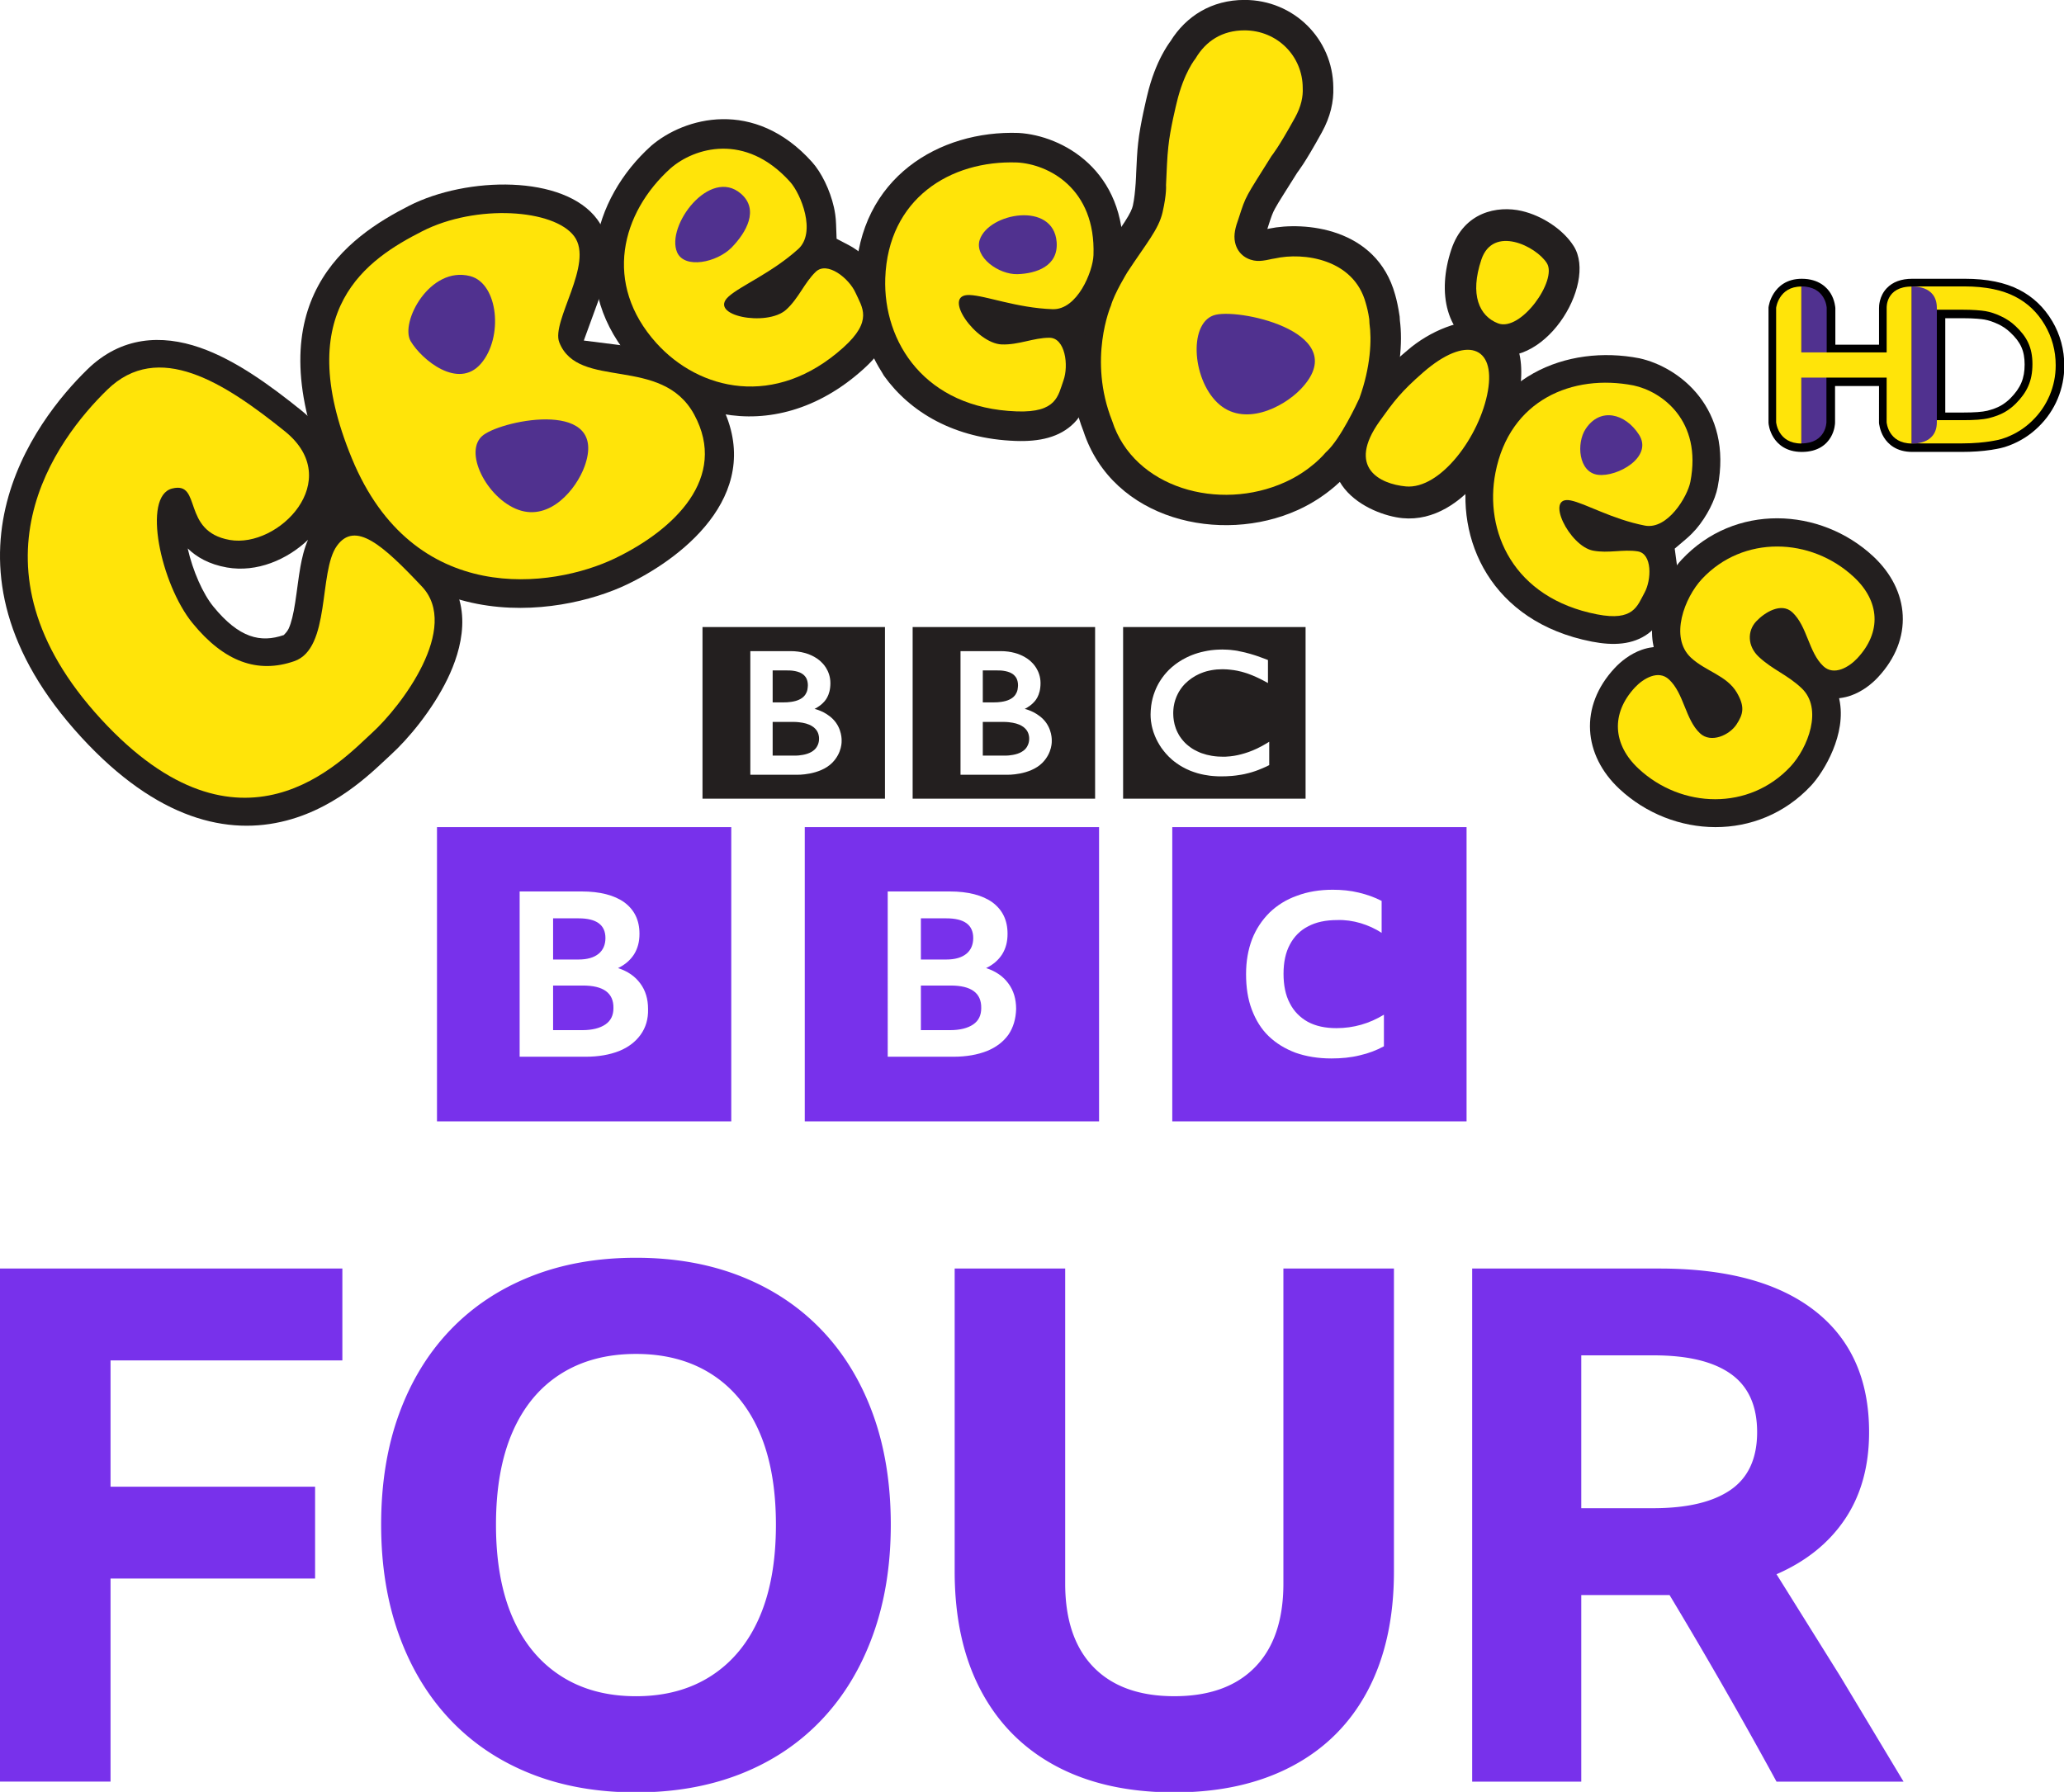 <svg width="867.88" height="753.61" version="1.1" viewBox="0 0 813.65 706.5" xmlns="http://www.w3.org/2000/svg">
 <g transform="matrix(1.085 0 0 1.085 -.002 299.63)">
  <path d="m730.43-131.42c-1.063 1.063-2.247 1.97-3.525 2.694-1.247 0.708-2.894 1.324-4.879 1.832-1.847 0.431-4.633 0.646-8.804 0.646h-6.449v-34.279h6.218c4.418 0 6.926 0.308 8.019 0.493 1.493 0.261 3.125 0.8 4.818 1.601h0.037c1.678 0.784 3.186 1.801 4.464 3.017l0.012 0.012c3.848 3.586 5.264 6.757 5.264 11.713 0 5.049-1.447 8.496-5.172 12.267m15.177-28.075c-2.94-4.972-6.957-8.789-11.944-11.344-5.141-2.663-11.775-4.017-19.733-4.017h-19.163c-3.986 0-7.111 1.154-9.266 3.432-2.755 2.894-2.817 6.557-2.801 7.296v13.222h-15.87v-13.33c-0.012-0.111-0.185-2.878-1.739-5.356-1.217-1.97-4.187-5.264-10.467-5.264-5.556 0-8.558 2.832-10.113 5.218-1.585 2.432-1.924 4.848-1.955 5.126l-0.012 0.111v41.866l0.012 0.17c0.012 0.262 0.246 2.724 1.816 5.202 1.508 2.386 4.525 5.233 10.251 5.233 6.095 0 9.081-2.894 10.513-5.31 1.524-2.555 1.585-5.079 1.585-5.356v-13.284h15.977l-0.012 13.33v0.086c0.012 0.111 0.262 2.817 1.801 5.279 1.493 2.386 4.495 5.249 10.282 5.249h17.978c3.863 0 7.465-0.246 10.713-0.739h0.049c0.154-0.025 0.324-0.062 0.493-0.099 1.755-0.277 3.756-0.616 5.987-1.493 4.033-1.524 7.619-3.802 10.651-6.788 2.986-2.894 5.326-6.295 6.942-10.128s2.432-7.896 2.432-12.067c0-5.834-1.478-11.298-4.402-16.254" stroke-width="12.314"/>
  <path d="m654.45-139.67-0.012 24.642c9.112 0 9.158-7.742 9.158-7.742v-16.9h-9.143z" fill="#50318f" stroke-width="12.314"/>
  <path d="m663.69-147.43v-16.916s-0.355-7.742-9.266-7.742v24.613l9.266 0.049z" fill="#50318f" stroke-width="12.314"/>
  <path d="m685.48-164.3s-0.4-7.742 9.143-7.742v57.043c-8.62 0-9.158-7.742-9.158-7.742l0.012-16.207h-31v23.95c-8.527 0-9.158-7.742-9.158-7.742v-41.559s0.924-7.742 9.158-7.742v23.935h31v-16.192z" fill="#ffe409" stroke-width="12.314"/>
  <path d="m694.59-115.04 9.158-8.435h9.389c4.064 0 7.234-0.199 9.497-0.739 2.247-0.569 4.125-1.278 5.618-2.124 1.524-0.862 2.909-1.924 4.156-3.171 4.033-4.079 6.034-8.127 6.034-14.345 0-6.111-2.062-9.989-6.188-13.853-1.524-1.447-3.279-2.617-5.264-3.54-1.955-0.924-3.817-1.539-5.587-1.847-1.77-0.293-4.602-0.523-8.512-0.523h-9.143l-9.127-8.466h19.117c7.758 0 13.884 1.355 18.394 3.694 4.51 2.309 8.096 5.71 10.759 10.22 2.663 4.51 4.002 9.435 4.002 14.762 0 3.802-0.739 7.45-2.201 10.928-1.478 3.479-3.571 6.542-6.28 9.174-2.771 2.724-6.003 4.771-9.666 6.157-2.139 0.847-4.11 1.108-5.911 1.416-1.786 0.262-5.218 0.708-10.267 0.708l-17.978-0.012z" fill="#ffe409" stroke-width="12.314"/>
  <path d="m703.71-164.3c0-8.45-9.158-7.742-9.158-7.742v57.043s9.158 0.708 9.158-7.742z" fill="#50318f" stroke-width="12.314"/>
  <path d="m412.61-209.36c0.154-2.139 0.185-3.725 0.185-3.725 0.185-3.987 0.369-8.142 0.724-11.098 0.692-6.788 3.294-17.315 3.294-17.315 1.508-6.388 3.54-11.236 5.326-14.622 1.324-2.494 2.463-4.171 3.14-5.079 5.649-9.097 14.946-14.992 26.891-14.992 17.902 0 32.108 14.161 32.262 31.769 0.185 5.172-1.032 10.667-4.171 16.362-6.542 11.867-8.65 14.175-8.974 14.7-4.525 7.234-6.711 10.544-8.081 13.067-0.846 1.57-1.231 2.617-2.524 6.649l-0.215 0.693 0.708-0.154c12.39-2.571 38.958-0.585 45.73 24.058 0.523 1.77 1.185 4.771 1.632 7.912l0.086 1.447c1.016 7.681 0.199 19.687-4.464 32.539-0.493 1.063-2.509 5.418-4.895 9.743-2.201 3.94-5.664 9.728-9.589 13.391-0.012 0.012-1.508 1.878-4.602 4.525-3.14 2.709-7.758 6.08-13.653 8.712-27.753 12.529-67.124 3.709-77.761-28.66-5.156-13.237-5.264-25.551-4.11-34.478 0.985-7.542 2.894-12.883 3.632-14.762 1.063-3.432 2.955-7.127 4.202-9.451 1.524-2.817 2.955-5.11 2.955-5.11 3.34-5.11 6.234-9.066 8.373-12.406 1.955-3.032 2.617-4.587 2.894-5.787 0.523-2.309 0.831-5.48 1.001-7.927" fill="#231f1f" stroke-width="12.314"/>
  <path d="m122.87-104.95c-1.493 0-10.082 20.886-10.082 20.886s14.191 13.453 14.946 14.946c0.739 1.493 16.777-18.317 16.777-22.041 0-3.709-20.148-13.791-21.641-13.791" fill="#231f1f" fill-rule="evenodd" stroke-width="12.314"/>
  <path d="m658.02 9.326c-19.209 20.611-50.301 19.224-69.634 1.215-13.145-12.267-14.73-29.984-1.724-43.929 2.201-2.37 5.633-5.172 9.897-6.665 1.154-0.4 2.447-0.724 3.817-0.893l0.462-0.062-0.086-0.446c-2.663-12.468 5.449-26.197 10.22-31.307 19.24-20.625 50.424-19.117 69.634-1.215 13.284 12.39 14.7 30.015 1.724 43.929-2.201 2.37-5.633 5.172-9.897 6.665-1.154 0.4-2.432 0.708-3.786 0.893l-0.446 0.049 0.086 0.446c2.709 12.513-5.526 26.228-10.267 31.323" fill="#231f1f" fill-rule="evenodd" stroke-width="12.314"/>
  <path d="m650.51 2.43c6.295-6.742 12.006-21.118 3.986-28.582-5.249-4.91-10.39-6.588-15.454-11.298-4.202-3.925-4.217-9.405-0.985-12.883 3.063-3.279 9.143-7.05 13.145-3.325 5.48 5.11 5.911 14.577 11.282 19.593 3.894 3.632 9.389 0.277 12.328-2.878 8.943-9.589 8.142-20.779-1.231-29.506-15.592-14.545-40.28-15.316-55.212 0.692-6.295 6.742-11.898 21.21-4.002 28.582 5.372 5.002 13.038 6.465 16.685 12.714 2.94 5.064 2.37 7.773-0.138 11.575-2.54 3.848-9.235 6.942-13.237 3.217-5.372-5.018-5.803-14.483-11.282-19.579-3.894-3.648-9.389-0.293-12.344 2.863-8.927 9.589-8.019 20.872 1.247 29.522 15.685 14.638 40.28 15.3 55.212-0.708" fill="#ffe409" fill-rule="evenodd" stroke-width="12.314"/>
  <path d="m552.86-199.51c7.481 1.724 15.177 6.803 18.948 12.837 8.727 13.976-11.39 46.484-31.661 38.665-15.161-5.849-18.009-21.98-12.837-37.495 4.541-13.637 16.716-16.039 25.551-14.007" fill="#231f1f" fill-rule="evenodd" stroke-width="12.314"/>
  <path d="m551.88-132.04c-2.94 16.931-19.47 46.346-42.297 44.175-11.898-1.139-38.203-13.176-17.685-41.866 3.078-4.325 6.049-7.434 9.297-10.39 2.817-2.571 6.034-5.141 10.19-8.758 16.023-13.914 46.823-19.456 40.497 16.839" fill="#231f1f" fill-rule="evenodd" stroke-width="12.314"/>
  <path d="m538.21-181.78c-4.248 12.714-0.784 20.471 6.064 23.119 8.281 3.186 21.625-15.669 17.762-21.842-3.848-6.172-19.593-13.991-23.827-1.278" fill="#ffe409" fill-rule="evenodd" stroke-width="12.314"/>
  <path d="m578.35-43.007c-36.602-7.111-49.963-37.218-44.883-63.292 6.449-33.2 35.88-44.775 62.184-39.665 14.422 3.171 34 18.116 28.43 46.839-0.924 4.695-3.925 10.605-7.773 15.146-0.862 1.001-2.093 2.309-3.632 3.617l-4.202 3.571 0.739 5.48 0.086 0.739c0.415 4.864-0.616 10.42-2.955 14.684-2.724 4.926-4.679 7.896-7.496 9.959-5.618 4.11-12.683 4.448-20.502 2.925" fill="#231f1f" fill-rule="evenodd" stroke-width="12.314"/>
  <path d="m593.5-136.1c-22.179-4.31-45.021 5.264-50.163 31.722-4.125 21.21 6.372 45.53 36.91 51.471 13.33 2.601 14.606-3.078 17.239-7.835 2.617-4.756 2.848-14.222-2.447-15.053-5.279-0.847-10.651 0.8-16.269-0.277-8.62-1.678-17.655-20.086-8.142-18.239 5.341 1.047 15.037 6.819 26.982 9.143 8.265 1.601 15.5-10.528 16.547-15.885 4.325-22.288-10.359-32.863-20.656-35.047" fill="#ffe409" fill-rule="evenodd" stroke-width="12.314"/>
  <path d="m576.14-120.34c-3.479 5.233-2.647 15.808 4.418 16.716 7.065 0.909 20.18-6.449 14.93-14.592-4.987-7.742-14.068-10.051-19.347-2.124" fill="#50318f" fill-rule="evenodd" stroke-width="12.314"/>
  <path d="m319.77-143.24c-0.816-1.278-3.386-6.603-3.386-6.603-3.525-8.065-5.126-16.87-4.818-25.566 1.247-35.786 30.06-52.779 58.49-51.779 15.515 0.909 38.404 13.206 37.31 44.114-0.17 4.987-2.309 11.636-5.587 17.008-0.8 1.324-1.986 3.048-3.571 4.818l-3.879 4.325 1.816 5.526c0.154 0.462 0.277 0.878 0.355 1.215 1.262 4.972 1.108 10.913-0.632 15.715-1.986 5.541-3.494 8.943-6.095 11.544-5.049 5.079-12.221 6.619-20.687 6.326-22.056-0.77-38.018-10.328-47.377-23.411 0 0-1.124-1.955-1.939-3.232" fill="#231f1f" stroke-width="12.314"/>
  <path d="m319.77-143.24c-0.816-1.278-3.386-6.603-3.386-6.603-3.525-8.065-5.126-16.87-4.818-25.566 1.247-35.786 30.06-52.779 58.49-51.779 15.515 0.909 38.404 13.206 37.31 44.114-0.17 4.987-2.309 11.636-5.587 17.008-0.8 1.324-1.986 3.048-3.571 4.818l-3.879 4.325 1.816 5.526c0.154 0.462 0.277 0.878 0.355 1.215 1.262 4.972 1.108 10.913-0.632 15.715-1.986 5.541-3.494 8.943-6.095 11.544-5.049 5.079-12.221 6.619-20.687 6.326-22.056-0.77-38.018-10.328-47.377-23.411 0 0-1.124-1.955-1.939-3.232z" fill="none" stroke="#231f1f" stroke-miterlimit="3.864" stroke-width="1.339"/>
  <path d="m259.18-127.36c-1.462-0.355-7.019-2.401-7.019-2.401-8.142-3.34-15.407-8.573-21.226-15.037-23.965-26.612-15.037-58.844 6.111-77.884 11.79-10.113 36.787-17.178 57.474 5.818 3.34 3.709 6.418 9.974 7.804 16.116 0.339 1.508 0.693 3.571 0.77 5.957l0.215 5.803 5.156 2.709c0.431 0.23 0.8 0.446 1.093 0.63 4.356 2.694 8.373 7.08 10.467 11.729 2.401 5.372 3.694 8.866 3.632 12.545-0.111 7.173-4.202 13.268-10.497 18.932-16.392 14.762-34.509 18.978-50.348 16.055 0 0-2.17-0.616-3.632-0.97" fill="#231f1f" stroke-width="12.314"/>
  <path d="m259.18-127.36c-1.462-0.355-7.019-2.401-7.019-2.401-8.142-3.34-15.407-8.573-21.226-15.037-23.965-26.612-15.037-58.844 6.111-77.884 11.79-10.113 36.787-17.178 57.474 5.818 3.34 3.709 6.418 9.974 7.804 16.116 0.339 1.508 0.693 3.571 0.77 5.957l0.215 5.803 5.156 2.709c0.431 0.23 0.8 0.446 1.093 0.63 4.356 2.694 8.373 7.08 10.467 11.729 2.401 5.372 3.694 8.866 3.632 12.545-0.111 7.173-4.202 13.268-10.497 18.932-16.392 14.762-34.509 18.978-50.348 16.055 0 0-2.17-0.616-3.632-0.97z" fill="none" stroke="#231f1f" stroke-miterlimit="3.864" stroke-width="1.339"/>
  <path d="m369.51-217.12c-24.258-0.846-46.853 13.145-47.869 42.066-0.8 23.196 14.407 47.223 47.792 48.393 14.561 0.509 14.976-5.741 16.946-11.221 1.986-5.48 0.646-15.546-5.11-15.546-5.741 0-11.159 2.647-17.301 2.432-9.42-0.324-22.103-18.333-11.698-17.963 5.849 0.201 17.085 4.695 30.154 5.156 9.02 0.308 14.668-13.777 14.869-19.626 0.862-24.366-16.5-33.109-27.782-33.693" fill="#ffe409" fill-rule="evenodd" stroke-width="12.314"/>
  <path d="m355.97-189.05c-2.109 6.311 6.942 12.73 13.73 12.513s14.914-2.894 14.207-11.713c-1.201-14.853-24.658-10.605-27.937-0.8" fill="#50318f" fill-rule="evenodd" stroke-width="12.314"/>
  <path d="m227.91-63.817c-24.888 11.96-83.948 20.872-109.76-41.743-25.319-61.476 8.373-84.564 30.491-95.831 20.964-10.682 56.288-11.375 68.356 4.941 4.048 5.495 4.325 11.76 3.771 16.515-0.554 4.755-2.109 9.512-3.463 13.299l-5.187 14.222 12.929 1.632c0.954 0.111 1.847 0.23 2.524 0.339 4.895 0.816 11.298 1.939 17.315 4.695 6.357 2.909 12.314 7.619 16.486 15.33 17.455 32.231-11.852 56.212-33.462 66.602" fill="#231f1f" fill-rule="evenodd" stroke-width="12.314"/>
  <path d="m68.199-76.87c1.832 8.127 5.495 16.439 9.312 21.118 9.358 11.467 17.163 13.284 25.612 10.359 0.293-0.308 1.293-1.293 1.755-2.324 0.985-2.155 1.724-5.279 2.37-9.466 0.693-4.433 1.185-9.02 1.909-13.083 0.538-2.925 1.308-6.449 2.755-9.728-7.558 7.204-18.579 11.96-29.46 10.051-6.511-1.139-11.052-3.802-14.253-6.926m50.316-11.606c6.418-4.71 14.345-3.54 21.087 0.369 6.772 3.94 13.945 11.252 20.734 18.456 12.191 12.944 7.311 29.768 2.278 40.157-5.556 11.452-14.392 21.949-20.533 27.536-2.848 2.601-7.419 7.188-13.469 11.713-6.311 4.725-14.577 9.682-24.581 12.283-21.103 5.51-46.839-0.199-74.498-30.306-57.32-62.43-16.884-115.04 2.216-133.66 12.298-11.99 26.936-12.73 40.82-7.942 13.006 4.495 25.812 13.914 36.865 22.811 14.961 12.052 15.238 27.383 9.081 38.589" fill="#231f1f" fill-rule="evenodd" stroke-width="12.314"/>
  <path d="m83.468-79.948c17.685 3.109 42.098-21.703 20.04-39.48-22.072-17.762-46.006-33.171-64.554-15.084-18.532 18.07-53.242 64.139-2.309 119.61 50.932 55.458 87.55 15.069 98.417 5.172 10.882-9.882 32.309-38.372 18.224-53.303-14.084-14.946-24.243-24.104-30.922-14.7-6.679 9.404-2.139 37.218-15.423 41.836-13.283 4.618-25.489 0.277-37.003-13.838-11.513-14.13-18.394-46.129-7.388-48.9 10.99-2.771 3.232 15.577 20.918 18.686" fill="#ffe409" fill-rule="evenodd" stroke-width="12.314"/>
  <path d="m243.67-215.03c-18.04 16.239-24.581 42.004-5.202 63.524 15.515 17.224 43.159 23.95 67.971 1.601 10.836-9.759 6.803-14.53 4.418-19.84-2.386-5.326-10.343-11.636-14.483-7.635-4.141 3.986-6.188 9.651-10.759 13.777-7.003 6.295-28.629 2.155-20.886-4.802 4.341-3.925 15.546-8.496 25.274-17.239 6.696-6.049 0.985-20.102-2.94-24.443-16.316-18.116-34.862-12.36-43.391-4.941" fill="#ffe409" fill-rule="evenodd" stroke-width="12.314"/>
  <path d="m246.01-184.49c2.678 6.188 14.469 3.725 19.825-1.739 5.341-5.48 10.066-13.761 3.371-19.548-11.298-9.743-27.351 11.667-23.196 21.288" fill="#50318f" fill-rule="evenodd" stroke-width="12.314"/>
  <path d="m517.15-140.9c15.5-13.469 26.304-9.589 23.443 6.803-2.848 16.392-17.239 35.894-29.861 34.694-9.466-0.909-21.487-6.88-9.451-23.719 5.079-7.096 7.711-10.682 15.87-17.778" fill="#ffe409" fill-rule="evenodd" stroke-width="12.314"/>
  <path d="m403.62-165.04c1.262-4.556 6.034-12.283 6.034-12.283 6.742-10.266 11.313-15.484 12.73-21.657 1.57-6.849 1.262-9.866 1.262-9.866 0.232-4.664 0.4-10.313 0.847-14.023 0.585-6.141 3.032-15.961 3.032-15.961 2.601-11.021 6.849-16.084 6.849-16.084 3.756-6.372 9.712-10.22 17.778-10.22 11.913 0 21.165 9.358 21.165 20.948 0.154 3.048-0.507 6.603-2.786 10.744-6.249 11.313-8.25 13.514-8.573 14.007-9.589 15.361-9.158 14.023-11.913 22.581-1.17 3.217-1.924 6.018-1.308 8.789 1.032 4.71 4.972 6.542 7.973 6.711 1.185 0.074 2.771-0.123 4.556-0.523 0.585-0.123 1.215-0.277 1.878-0.355 10.482-2.37 28.752 0.169 33.077 16.207 0.415 1.385 0.924 3.386 1.278 5.911l0.074 1.508c0.831 5.803 0.477 15.731-3.679 27.213-0.847 1.847-6.803 14.577-11.806 19.256l-0.324 0.293s-1.601 1.924-3.94 3.94c-2.54 2.186-6.265 4.879-10.944 6.973-23.919 10.821-54.995 2.109-62.8-22.273-8.881-22.396-0.462-41.836-0.462-41.836" fill="#ffe409" stroke-width="12.314"/>
  <path d="m472.58-134.74c-6.449 6.711-20.825 13.961-30.245 4.941-9.435-9.02-10.513-29.814-0.554-32.001 9.943-2.201 50.04 7.034 30.799 27.059" fill="#50318f" fill-rule="evenodd" stroke-width="12.314"/>
  <path d="m153.41-192.13c-19.593 9.989-47.962 28.213-25.566 82.548 22.38 54.318 72.989 47.176 95.585 36.325 21.625-10.405 41.204-29.321 28.814-52.225-11.79-21.764-42.113-8.697-49.039-26.275-3.032-7.696 12.745-28.644 5.433-38.527-7.311-9.897-35.633-11.836-55.227-1.847" fill="#ffe409" fill-rule="evenodd" stroke-width="12.314"/>
  <path d="m174.71-143.98c8.25-9.497 6.372-29.183-3.879-31.846-14.684-3.817-25.643 16.9-21.61 23.673 4.033 6.757 17.239 17.67 25.489 8.173" fill="#50318f" fill-rule="evenodd" stroke-width="12.314"/>
  <path d="m212.39-106.67c-2.971 8.219-12.529 19.901-24.026 15.776-11.513-4.125-20.379-21.534-12.698-27.213 7.696-5.68 45.575-13.052 36.725 11.436" fill="#50318f" fill-rule="evenodd" stroke-width="12.314"/>
  <g fill="#231f1f" stroke-width="12.314">
   <path d="m408.06-48.302h66.294v62.383h-66.294zm41.758 8.681c-0.292-0.049-0.585-0.086-0.893-0.138l-0.355-0.049c-0.507-0.074-1.016-0.139-1.539-0.185-0.355-0.025-0.708-0.062-1.063-0.074-0.63-0.025-1.247-0.062-1.847-0.062-0.262 0-0.431 0.012-0.692 0.012-0.493 0.012-0.985 0.025-1.478 0.062-0.262 0.012-0.538 0.049-0.8 0.062-0.4 0.025-0.786 0.074-1.17 0.123l-0.324 0.049-0.355 0.062-0.446 0.062c-0.185 0.025-0.369 0.062-0.569 0.111-0.246 0.049-0.507 0.086-0.77 0.154-1.57 0.323-3.017 0.77-4.371 1.293-0.692 0.262-1.355 0.569-1.986 0.878-0.523 0.246-1.032 0.523-1.524 0.8-0.477 0.277-0.924 0.554-1.355 0.846-0.262 0.154-0.507 0.324-0.739 0.509-0.215 0.138-0.415 0.293-0.616 0.446-0.415 0.324-0.831 0.661-1.201 0.985-0.355 0.324-0.708 0.63-1.032 0.954-0.277 0.277-0.554 0.569-0.816 0.862s-0.523 0.585-0.784 0.909c-0.262 0.339-0.538 0.692-0.8 1.047-0.185 0.262-0.384 0.539-0.554 0.816-0.123 0.185-0.246 0.369-0.369 0.569-0.693 1.124-1.293 2.34-1.786 3.632-0.63 1.601-1.077 3.34-1.324 5.172-0.074 0.585-0.138 1.17-0.169 1.77-0.012 0.462-0.049 0.94-0.049 1.416 0 0.355 0 0.708 0.025 1.047 0.012 0.369 0.049 0.723 0.086 1.077l0.025 0.246c0.049 0.415 0.111 0.831 0.201 1.247 0.025 0.154 0.062 0.324 0.086 0.478 0.074 0.339 0.154 0.677 0.246 1.016 0.111 0.431 0.23 0.847 0.369 1.262 0.17 0.507 0.355 1 0.554 1.478 0.324 0.755 0.661 1.493 1.047 2.186 0.215 0.4 0.462 0.8 0.693 1.185 0.185 0.293 0.384 0.585 0.569 0.878 0.262 0.369 0.538 0.723 0.8 1.063 0.277 0.369 0.569 0.708 0.846 1.032 0.355 0.415 0.708 0.784 1.047 1.124l0.201 0.185c0.277 0.277 0.585 0.569 0.938 0.878 0.246 0.199 0.493 0.415 0.77 0.63 0.246 0.201 0.523 0.4 0.8 0.6 0.339 0.246 0.693 0.493 1.063 0.724 0.4 0.261 0.8 0.523 1.247 0.754 0.878 0.493 1.847 0.97 2.909 1.401 0.4 0.154 0.815 0.308 1.231 0.446 0.431 0.154 0.847 0.277 1.308 0.416 0.755 0.215 1.555 0.415 2.401 0.569 0.677 0.138 1.385 0.246 2.109 0.339 0.739 0.074 1.478 0.154 2.263 0.185 0.369 0.012 0.755 0.049 1.154 0.049h0.538c1.385 0 2.678-0.049 3.879-0.154l0.231-0.012c0.477-0.049 0.94-0.086 1.385-0.154 0.677-0.074 1.324-0.185 1.955-0.293 0.384-0.062 0.755-0.138 1.124-0.215 0.585-0.123 1.124-0.262 1.647-0.4 0.369-0.111 0.754-0.199 1.093-0.308 0.431-0.139 0.846-0.277 1.231-0.4l0.384-0.138c0.185-0.062 0.446-0.154 0.739-0.277 0.4-0.154 0.878-0.339 1.431-0.585 0.323-0.139 0.677-0.293 1.047-0.462 0.324-0.139 0.661-0.308 1.001-0.477 0.154-0.062 0.293-0.139 0.431-0.215v-8.496c-0.086 0.062-0.201 0.123-0.308 0.185l-0.569 0.355c-0.585 0.339-1.139 0.677-1.708 0.985-0.616 0.339-1.215 0.646-1.816 0.924-1.063 0.493-2.062 0.924-3.032 1.262-1.862 0.661-3.571 1.093-5.064 1.355-0.185 0.025-0.355 0.062-0.538 0.086-0.4 0.062-0.8 0.111-1.185 0.154-0.601 0.062-1.139 0.086-1.632 0.123-0.324 0.012-0.632 0.012-0.909 0.012-0.6 0-1.231-0.012-1.862-0.062-0.739-0.049-1.493-0.139-2.247-0.262-1.231-0.201-2.463-0.523-3.679-0.954-0.185-0.062-0.355-0.139-0.538-0.201-0.111-0.049-0.231-0.111-0.339-0.154-0.201-0.074-0.4-0.17-0.585-0.262-0.431-0.185-0.831-0.4-1.247-0.632-0.185-0.111-0.384-0.23-0.6-0.355-0.185-0.138-0.4-0.277-0.6-0.4-0.246-0.17-0.493-0.355-0.724-0.538-0.23-0.185-0.477-0.384-0.677-0.554l-0.277-0.246-0.213-0.213-0.111-0.086c-0.384-0.384-0.739-0.77-1.047-1.154-0.185-0.215-0.355-0.431-0.507-0.646-0.154-0.215-0.308-0.415-0.446-0.63-0.123-0.201-0.246-0.4-0.369-0.6-0.185-0.293-0.339-0.6-0.477-0.893-0.123-0.262-0.246-0.523-0.355-0.77-0.185-0.415-0.339-0.862-0.462-1.262-0.111-0.324-0.199-0.646-0.277-0.94-0.215-0.893-0.339-1.708-0.4-2.401-0.037-0.262-0.037-0.507-0.049-0.739-0.012-0.339-0.025-0.63-0.025-0.877 0-0.154 0-0.324 0.012-0.539 0.012-0.477 0.062-1.092 0.154-1.801 0.062-0.431 0.154-0.878 0.261-1.355 0.074-0.324 0.17-0.646 0.277-0.985 0.086-0.293 0.201-0.601 0.324-0.909 0.074-0.215 0.154-0.431 0.262-0.646 0.123-0.277 0.246-0.569 0.415-0.862 0.111-0.215 0.23-0.431 0.355-0.661 0.277-0.478 0.6-0.954 0.954-1.431 0.139-0.185 0.262-0.355 0.4-0.523 0.185-0.215 0.369-0.431 0.57-0.646 0.111-0.111 0.199-0.215 0.308-0.324 1.555-1.555 3.309-2.724 5.126-3.556 0.293-0.123 0.569-0.246 0.862-0.355 0.293-0.123 0.57-0.215 0.862-0.324 0.324-0.111 0.632-0.201 0.954-0.293 0.293-0.074 0.6-0.154 0.893-0.215 0.293-0.074 0.6-0.139 0.893-0.185 0.339-0.062 0.661-0.111 0.985-0.154 0.339-0.049 0.662-0.074 0.985-0.111 0.616-0.049 1.231-0.074 1.816-0.074 0.201 0 0.4-0.012 0.6 0 0.431 0.012 0.862 0.025 1.293 0.049 0.277 0.012 0.569 0.049 0.846 0.074 0.539 0.049 1.063 0.111 1.555 0.185 0.431 0.062 0.862 0.139 1.247 0.215 0.616 0.123 1.17 0.261 1.678 0.384 0.324 0.086 0.616 0.185 0.893 0.261 0.415 0.123 0.77 0.232 1.047 0.324 0.462 0.17 0.724 0.262 0.724 0.262 0.415 0.154 0.831 0.308 1.231 0.477 0.539 0.215 1.063 0.446 1.555 0.677 0.415 0.185 0.8 0.369 1.17 0.554 0.308 0.154 0.585 0.293 0.847 0.431 0.477 0.246 0.862 0.462 1.185 0.632l0.878 0.477v-8.358s-0.523-0.215-1.431-0.554c-0.4-0.154-0.862-0.324-1.401-0.507-0.293-0.111-0.616-0.232-0.94-0.339-0.262-0.086-0.538-0.185-0.815-0.277-0.324-0.086-0.662-0.201-1.001-0.308-0.246-0.074-0.493-0.154-0.755-0.23l-0.215-0.062c-0.262-0.074-0.507-0.139-0.77-0.201-0.293-0.086-0.6-0.17-0.909-0.246-0.215-0.049-0.4-0.099-0.616-0.139-0.324-0.074-0.662-0.154-1.001-0.215-0.339-0.074-0.693-0.139-1.047-0.215"/>
   <path d="m357.08-13.824v12.252h8.373c0.277-0.012 0.646-0.025 1.108-0.062 0.877-0.099 2.001-0.246 3.109-0.616 1.001-0.339 1.97-0.847 2.724-1.585 0.277-0.293 0.523-0.585 0.708-0.893 0.616-0.985 0.784-1.986 0.815-2.54 0.012-0.246 0.012-0.4 0.012-0.4v-0.293c-0.012-0.246-0.025-0.693-0.17-1.185-0.139-0.585-0.415-1.262-0.924-1.878-0.086-0.123-0.201-0.23-0.308-0.339-0.215-0.232-0.462-0.431-0.708-0.63-0.447-0.324-0.94-0.601-1.478-0.831-0.724-0.308-1.524-0.539-2.401-0.693-0.447-0.086-0.924-0.154-1.416-0.201-0.293-0.025-0.601-0.062-0.909-0.074-0.277-0.012-0.569-0.025-0.847-0.025h-7.696"/>
   <path d="m357.08-32.541v11.621h3.848s0.262 0 0.601-0.012c0.277 0 0.585-0.012 0.877-0.025 0.786-0.062 1.878-0.17 2.986-0.477 0.201-0.062 0.431-0.123 0.632-0.201 0.862-0.308 1.693-0.754 2.324-1.385 0.523-0.507 0.847-1.063 1.077-1.601 0.277-0.661 0.369-1.308 0.4-1.755 0.049-0.4 0.049-0.661 0.049-0.661s0-0.185-0.012-0.493c-0.025-0.507-0.139-1.324-0.523-2.124-0.199-0.369-0.462-0.739-0.831-1.093-0.415-0.431-0.954-0.754-1.524-1.016-1.077-0.462-2.324-0.661-3.371-0.739-0.446-0.012-0.862-0.025-1.215-0.025h-5.31z"/>
   <path d="m331.59-48.302h66.294v62.383h-66.294zm17.393 8.758v44.93h16.916s8.25 0.232 12.806-4.325c3.694-3.709 3.432-8.004 3.432-8.004s0.261-4.479-3.171-7.912c-2.925-2.909-6.649-3.694-6.649-3.694s1.693-0.8 2.986-2.093c0.6-0.6 2.755-2.555 2.755-7.28 0-4.771-3.171-7.511-3.171-7.511s-3.479-4.11-11.329-4.11h-14.577z"/>
   <path d="m280.73-13.824v12.252h8.373c0.277-0.012 0.661-0.025 1.108-0.062 0.878-0.099 2.001-0.246 3.109-0.616 1.001-0.339 1.97-0.847 2.724-1.585 0.277-0.293 0.523-0.585 0.708-0.893 0.63-0.985 0.786-1.986 0.816-2.54 0.012-0.246 0.012-0.4 0.012-0.4v-0.293c-0.012-0.246-0.025-0.693-0.169-1.185-0.139-0.585-0.416-1.262-0.924-1.878-0.086-0.123-0.199-0.23-0.308-0.339-0.215-0.232-0.462-0.431-0.708-0.63-0.446-0.324-0.94-0.601-1.478-0.831-0.723-0.308-1.524-0.539-2.401-0.693-0.446-0.086-0.924-0.154-1.416-0.201-0.293-0.025-0.6-0.062-0.909-0.074-0.277-0.012-0.569-0.025-0.846-0.025h-7.696"/>
   <path d="m280.73-32.541v11.621h3.848s0.262 0 0.6-0.012c0.277 0 0.585-0.012 0.878-0.025 0.784-0.062 1.878-0.17 2.986-0.477 0.215-0.062 0.431-0.123 0.63-0.201 0.862-0.308 1.693-0.754 2.324-1.385 0.523-0.507 0.847-1.063 1.077-1.601 0.277-0.661 0.369-1.308 0.4-1.755 0.049-0.4 0.049-0.661 0.049-0.661s0-0.185-0.012-0.493c-0.025-0.507-0.138-1.324-0.523-2.124-0.201-0.369-0.462-0.739-0.816-1.093-0.446-0.431-0.97-0.754-1.524-1.016-1.093-0.462-2.34-0.661-3.386-0.739-0.446-0.012-0.862-0.025-1.215-0.025h-5.31z"/>
   <path d="m255.24-48.302h66.294v62.383h-66.294zm17.377 8.758v44.93h16.916s8.25 0.232 12.806-4.325c3.709-3.709 3.448-8.004 3.448-8.004s0.262-4.479-3.171-7.912c-2.925-2.909-6.665-3.694-6.665-3.694s1.693-0.8 2.986-2.093c0.6-0.6 2.771-2.555 2.771-7.28 0-4.771-3.171-7.511-3.171-7.511s-3.479-4.11-11.329-4.11h-14.592z"/>
  </g>
 </g>
 <g transform="matrix(.938 0 0 .938 -4.6295e-5 326.12)" fill="#7831eb">
  <path d="m0.005 185.55h143.88v38.613h-97.432v53.083h85.971v38.618h-85.971v85.363h-46.453v-215.68zm267.27-4.53c16.283 0 31.013 2.62 44.191 7.845s24.435 12.718 33.782 22.468c9.347 9.75 16.549 21.528 21.569 35.293 5.021 13.765 7.549 29.312 7.549 46.607 0 17.1-2.518 32.581-7.549 46.459-5.031 13.877-12.212 25.747-21.569 35.595-9.357 9.847-20.609 17.396-33.782 22.621-13.172 5.225-27.908 7.845-44.191 7.845s-31.029-2.61-44.196-7.84-24.435-12.774-33.787-22.621c-9.352-9.847-16.549-21.723-21.569-35.595-5.021-13.872-7.544-29.358-7.544-46.459 0-17.294 2.508-32.821 7.544-46.607 5.036-13.785 12.212-25.538 21.569-35.293 9.357-9.755 20.609-17.238 33.787-22.468 13.178-5.23 27.898-7.85 44.196-7.85zm0 184.31c12.258 0 22.816-2.86 31.667-8.591 8.851-5.731 15.583-13.923 20.216-24.588 4.633-10.665 6.936-23.628 6.936-38.915s-2.314-28.25-6.936-38.915-11.364-18.801-20.216-24.435c-8.851-5.634-19.409-8.443-31.667-8.443s-22.836 2.819-31.682 8.443c-8.846 5.623-15.583 13.78-20.216 24.435-4.633 10.654-6.931 23.633-6.931 38.915s2.309 28.265 6.931 38.915c4.622 10.649 11.364 18.857 20.216 24.588 8.851 5.731 19.409 8.591 31.682 8.591zm226.24 40.421c-19.296 0-35.845-3.667-49.62-11.007-13.775-7.34-24.332-17.948-31.672-31.82-7.34-13.872-11.007-30.574-11.007-50.08v-127.3h46.448v132.42c0 15.287 3.979 26.999 11.916 35.145 7.937 8.147 19.25 12.212 33.935 12.212 14.684 0 25.992-4.071 33.935-12.212 7.942-8.142 11.916-19.858 11.916-35.145v-132.42h46.459v127.3c0 19.511-3.667 36.203-11.007 50.08-7.34 13.877-17.953 24.486-31.83 31.82-13.877 7.335-30.359 11.007-49.472 11.007zm171.04-82.947v78.427h-45.851v-215.68h78.728c28.357 0 50.126 5.925 65.306 17.79 15.18 11.865 22.78 28.863 22.78 50.979 0 14.286-3.371 26.452-10.098 36.504-6.727 10.052-16.344 17.8-28.807 23.229l26.84 42.985 26.549 44.191h-53.39a2133.5 2133.5 0 0 0-44.952-78.427h-37.101zm0-36.509h30.165c14.271 0 25.134-2.564 32.576-7.692 7.442-5.128 11.165-13.224 11.165-24.287s-3.672-19.199-11.007-24.435c-7.335-5.235-18.147-7.84-32.428-7.84h-30.472v64.248z" stroke-width="5.108"/>
  <path class="st0" d="m183.65-4.1016e-6v123.68h123.68v-123.68zm154.57 0v123.68h123.68v-123.68zm154.45 0v123.68h123.68v-123.68zm67.428 26.323c3.846 0 7.454 0.361 10.939 1.202 3.486 0.841 6.611 1.924 9.616 3.486v13.461c-2.644-1.803-5.65-3.126-8.775-4.087-3.245-0.962-6.61-1.442-9.855-1.322-4.808 0-8.896 0.84-12.261 2.643-3.365 1.683-6.01 4.448-7.693 7.693-1.803 3.365-2.643 7.453-2.643 12.261 0 4.808 0.84 9.013 2.643 12.379 1.683 3.365 4.328 6.01 7.573 7.813 3.365 1.803 7.332 2.646 12.019 2.646 7.212 0 13.822-1.925 19.952-5.651v13.275l-0.12 0.066c-2.885 1.562-6.251 2.886-9.977 3.728-3.846 0.962-7.813 1.322-12.019 1.322-5.529 0-10.577-0.841-15.024-2.404-4.447-1.683-8.171-3.967-11.296-6.972-3.125-3.005-5.409-6.729-7.092-11.177-1.683-4.447-2.404-9.376-2.404-14.904 0-5.409 0.841-10.218 2.524-14.665 1.683-4.327 4.206-8.052 7.331-11.177 3.245-3.125 7.091-5.529 11.538-7.092 4.447-1.683 9.495-2.524 15.024-2.524zm-341.71 0.721h26.081c7.692 0 13.702 1.563 17.909 4.568 4.207 3.125 6.371 7.452 6.371 13.221 0 3.365-0.722 6.129-2.284 8.653-1.562 2.404-3.725 4.328-6.73 5.77 4.087 1.322 7.21 3.484 9.374 6.489 2.163 2.885 3.247 6.491 3.247 10.698 0.12 4.207-0.963 7.813-3.127 10.817-2.163 3.005-5.168 5.29-9.014 6.852-3.966 1.562-8.653 2.404-14.062 2.404h-27.764zm154.69 0h26.083c7.692 0 13.7 1.563 17.907 4.568 4.207 3.125 6.371 7.452 6.371 13.221 0 3.365-0.722 6.129-2.284 8.653-1.562 2.404-3.725 4.328-6.73 5.77 4.087 1.322 7.213 3.484 9.376 6.489 2.163 2.885 3.244 6.491 3.244 10.698-0.12 4.207-1.201 7.813-3.244 10.817-2.163 3.005-5.168 5.29-9.014 6.852-3.966 1.562-8.655 2.404-14.064 2.404h-27.644zm-140.63 11.299v17.308h10.698c3.726 0 6.49-0.841 8.414-2.404 1.923-1.562 2.885-3.846 2.885-6.611 0-5.529-3.726-8.294-11.299-8.294zm154.57 0v17.308h10.698c3.726 0 6.49-0.841 8.414-2.404 1.923-1.562 2.885-3.846 2.885-6.611 0-5.529-3.727-8.294-11.299-8.294zm-154.57 28.245v18.75h12.261c4.207 0 7.452-0.841 9.735-2.404 2.284-1.562 3.364-3.845 3.364-6.85 0.12-6.37-4.206-9.496-12.86-9.496zm154.57 0v18.75h12.261c4.207 0 7.452-0.841 9.735-2.404 2.284-1.562 3.366-3.845 3.366-6.85 0.12-6.37-4.208-9.496-12.862-9.496z" clip-rule="evenodd" fill-rule="evenodd" stroke-width="1.202"/>
 </g>
</svg>
